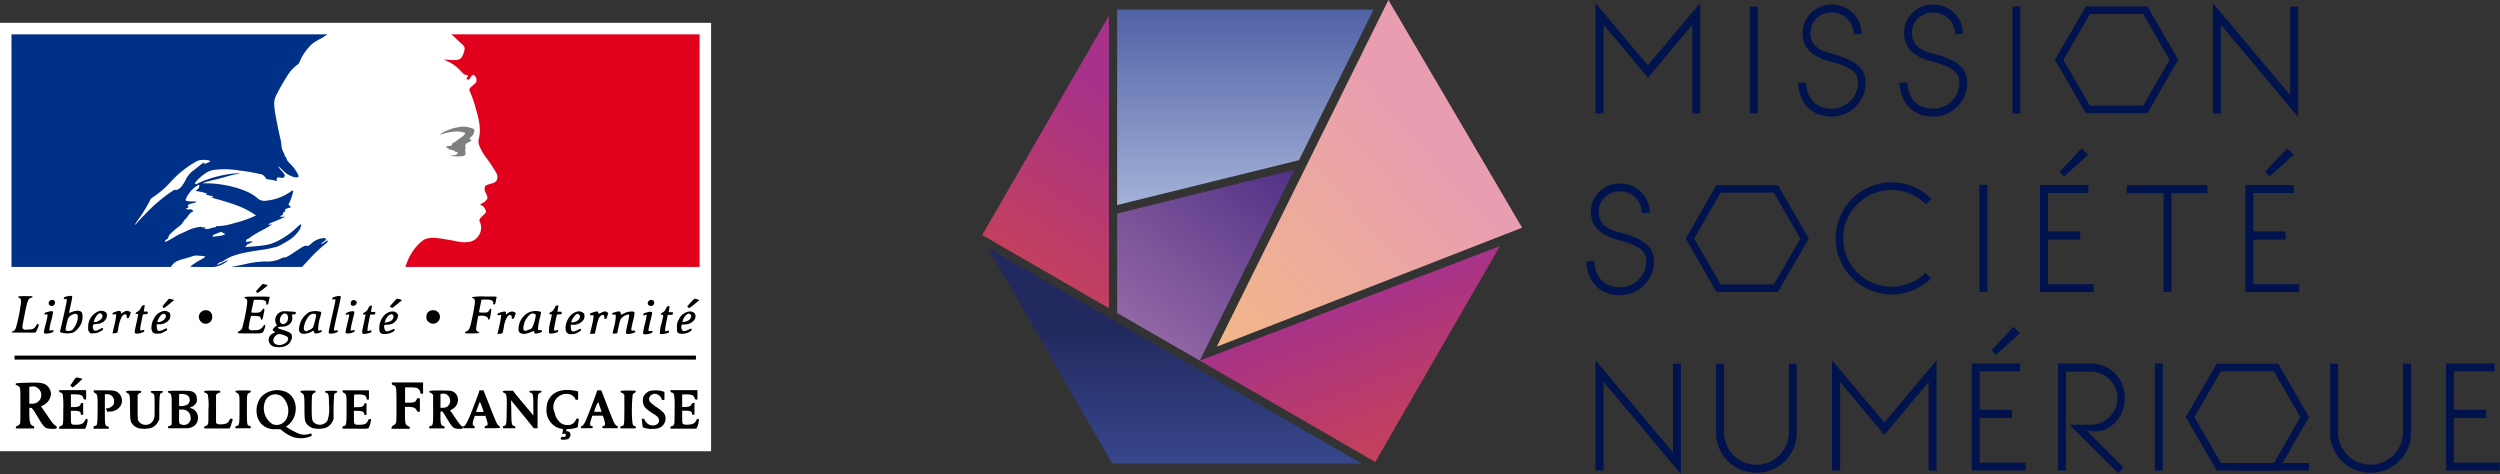 <svg xmlns="http://www.w3.org/2000/svg" xmlns:xlink="http://www.w3.org/1999/xlink" viewBox="0 0 490.45 93"><rect x="0" y="0" width="490.45" height="93" fill="#333333" stroke="none"/><defs><style>.cls-1{fill:url(#Dégradé_sans_nom_410);}.cls-2{fill:url(#Dégradé_sans_nom_13);}.cls-3{fill:url(#Dégradé_sans_nom_110);}.cls-4{fill:url(#Dégradé_sans_nom_28);}.cls-5{fill:url(#Dégradé_sans_nom_35);}.cls-6{fill:url(#Dégradé_sans_nom_110-2);}.cls-7{fill:#01134d;}.cls-8{fill:#fff;}.cls-9{fill:#e2011c;}.cls-10{fill:#003189;}.cls-11{fill:#7f7f7f;}</style><linearGradient id="Dégradé_sans_nom_410" x1="227.62" y1="73.58" x2="280.64" y2="26.64" gradientUnits="userSpaceOnUse"><stop offset="0" stop-color="#f3bd80"/><stop offset="1" stop-color="#e89db1"/></linearGradient><linearGradient id="Dégradé_sans_nom_13" x1="244.31" y1="-5.63" x2="244.31" y2="39.76" gradientUnits="userSpaceOnUse"><stop offset="0" stop-color="#40529d"/><stop offset="1" stop-color="#a3b1d7"/></linearGradient><linearGradient id="Dégradé_sans_nom_110" x1="192.25" y1="70.04" x2="223.82" y2="22.28" gradientUnits="userSpaceOnUse"><stop offset="0" stop-color="#d24745"/><stop offset="1" stop-color="#a6328a"/></linearGradient><linearGradient id="Dégradé_sans_nom_28" x1="248.28" y1="28.56" x2="215.5" y2="71.86" gradientUnits="userSpaceOnUse"><stop offset="0" stop-color="#513085"/><stop offset="1" stop-color="#a174ac"/></linearGradient><linearGradient id="Dégradé_sans_nom_35" x1="230.44" y1="64.39" x2="230.44" y2="100.91" gradientUnits="userSpaceOnUse"><stop offset="0" stop-color="#21295e"/><stop offset="1" stop-color="#40529d"/></linearGradient><linearGradient id="Dégradé_sans_nom_110-2" x1="279.87" y1="100.92" x2="264.29" y2="58.06" xlink:href="#Dégradé_sans_nom_110"/></defs><title>Fichier 1</title><g id="Calque_2" data-name="Calque 2"><g id="Calque_1-2" data-name="Calque 1"><polygon class="cls-1" points="238.71 68.01 272.38 0 298.61 44.67 238.71 68.01"/><polygon class="cls-2" points="219.16 1.89 219.16 40.22 254.84 31.42 269.46 1.89 219.16 1.89"/><polygon class="cls-3" points="192.69 46.11 217.55 60.47 217.55 3.05 192.69 46.11"/><polygon class="cls-4" points="219.16 41.88 219.16 61.4 235.37 70.75 253.91 33.31 219.16 41.88"/><polygon class="cls-5" points="193.79 48.6 218.22 90.93 267.1 90.93 193.79 48.6"/><polygon class="cls-6" points="235.37 70.75 269.8 90.63 294.26 48.27 235.37 70.75"/><path class="cls-7" d="M333.55.59V22.23H332V4.85l-8.69,10.39L314.59,4.85V22.23H313V.59l10.27,12.23Z"/><path class="cls-7" d="M343.29,22.23V1.28h1.56v21Z"/><path class="cls-7" d="M359.22,22.87c-2.19,0-6.07-1.07-6.5-6.62l1.55-.09c.35,4.32,3.14,5.15,5,5.15a5.12,5.12,0,0,0,5.24-5c0-1.87-.87-3.08-5.64-4.31-2.68-.72-5.21-2.19-5.21-5.38A5.54,5.54,0,0,1,359.31.91a5.75,5.75,0,0,1,5.9,5.73l-1.56.08a4.22,4.22,0,0,0-4.31-4.26,4,4,0,0,0-4.15,4.12c0,2.36,1.87,3.37,4.06,3.91C364.83,12,366,13.8,366,16.33A6.66,6.66,0,0,1,359.22,22.87Z"/><path class="cls-7" d="M379.12,22.87c-2.19,0-6.07-1.07-6.51-6.62l1.56-.09c.34,4.32,3.14,5.15,5,5.15a5.11,5.11,0,0,0,5.23-5c0-1.87-.86-3.08-5.64-4.31-2.67-.72-5.2-2.19-5.2-5.38A5.54,5.54,0,0,1,379.21.91a5.74,5.74,0,0,1,5.89,5.73l-1.55.08a4.23,4.23,0,0,0-4.32-4.26,4,4,0,0,0-4.14,4.12c0,2.36,1.87,3.37,4.06,3.91,5.58,1.47,6.79,3.31,6.79,5.84A6.67,6.67,0,0,1,379.12,22.87Z"/><path class="cls-7" d="M394.79,22.23V1.28h1.55v21Z"/><path class="cls-7" d="M449.29,18.67V1.28h1.55V22.92L435.68,4.85V22.23h-1.56V.59Z"/><path class="cls-7" d="M348,37.8l5.19,9-5.19,9H337.56l-5.19-9,5.19-9H348m.85-1.48H336.71l-6,10.48,6,10.47H348.8l6.05-10.47L348.8,36.32Z"/><path class="cls-7" d="M446.09,72.84l5.19,9-5.19,9H435.7l-5.19-9,5.19-9h10.39m.85-1.48H434.85L428.8,81.83l6.05,10.48h12.09L453,81.83l-6.05-10.47Z"/><path class="cls-7" d="M388.33,57.27v-21h1.55v21Z"/><path class="cls-7" d="M408.08,47h-6.33v8.75h9v1.55H400.2v-21h9.49v1.56h-7.94v7.54h6.33Zm-3.14-12.38-.89-.92,4.32-4.6,1.26,1.29Z"/><path class="cls-7" d="M424.44,57.27V37.88h-7.2V36.32h15.83v1.56H426V57.27Z"/><path class="cls-7" d="M448.39,47h-6.33v8.75h9v1.55H440.51v-21H450v1.56h-7.95v7.54h6.33Zm-3.13-12.38-.9-.92,4.32-4.6L450,30.36Z"/><path class="cls-7" d="M328.2,88.74V71.36h1.56V93L314.59,74.93V92.31H313V70.67Z"/><path class="cls-7" d="M344.66,92.74a7.82,7.82,0,0,1-8-7.8V71.36h1.56V84.88a6.36,6.36,0,1,0,12.72-.14V71.36h1.55V84.74A7.85,7.85,0,0,1,344.66,92.74Z"/><path class="cls-7" d="M379.92,70.67V92.31h-1.56V74.93l-8.69,10.39L361,74.93V92.31H359.4V70.67L369.67,82.9Z"/><path class="cls-7" d="M394.71,82h-6.33v8.75h9v1.55H386.82v-21h9.5v1.55h-7.94v7.54h6.33Zm-3.14-12.38-.89-.92,4.32-4.6,1.26,1.29Z"/><path class="cls-7" d="M411.11,84.63a8.9,8.9,0,0,1-1.81-.23l7.31,7.33-1.1,1.1L406,83.33h4.2a5.21,5.21,0,0,0-.06-10.42H405.3v19.4h-1.56v-21h6.42A6.6,6.6,0,0,1,416.84,78C416.84,81.66,414.19,84.63,411.11,84.63Z"/><path class="cls-7" d="M422.74,92.31v-21h1.55v21Z"/><path class="cls-7" d="M465.13,92.74a7.82,7.82,0,0,1-8-7.8V71.36h1.55V84.88a6.36,6.36,0,1,0,12.72-.14V71.36H473V84.74A7.85,7.85,0,0,1,465.13,92.74Z"/><path class="cls-7" d="M487.75,82h-6.34v8.75h9v1.55H479.86v-21h9.5v1.55h-7.95v7.54h6.34Z"/><path class="cls-7" d="M420.43,2.74l5.19,9-5.19,9H410l-5.19-9,5.19-9h10.39m.85-1.49H409.19l-6.05,10.48,6.05,10.48h12.09l6.05-10.48L421.28,1.25Z"/><rect class="cls-7" x="438.32" y="90.83" width="14.67" height="1.48"/><path class="cls-7" d="M371.12,56.24a9.58,9.58,0,0,0,6.62-2.71l1.09,1.09A11,11,0,1,1,378.92,39l-1.1,1.09a9.48,9.48,0,1,0-6.7,16.15Z"/><path class="cls-7" d="M317.67,57.9c-2.19,0-6.07-1.06-6.5-6.61l1.55-.09c.35,4.32,3.14,5.15,5,5.15a5.13,5.13,0,0,0,5.24-5c0-1.87-.87-3.08-5.64-4.31-2.68-.72-5.21-2.19-5.21-5.39A5.54,5.54,0,0,1,317.76,36a5.75,5.75,0,0,1,5.9,5.72l-1.56.09a4.23,4.23,0,0,0-4.32-4.26,4,4,0,0,0-4.14,4.12c0,2.36,1.87,3.36,4.06,3.91,5.58,1.47,6.79,3.31,6.79,5.84A6.65,6.65,0,0,1,317.67,57.9Z"/><rect class="cls-8" y="4.48" width="139.5" height="84.04"/><rect id="rect6" class="cls-8" x="2.25" y="6.73" width="135" height="45.64"/><path id="path8" d="M110.05,86.21c-.07,0-.07-.12,0-.3s.11-.24.42-.2.36,0,.47-.15c.22-.32,0-.55-.35-.47s-.31,0-.26-.19c.19-.75.21-.71-.35-.82A3.35,3.35,0,0,1,108.16,83a3.68,3.68,0,0,1-.92-3,3.35,3.35,0,0,1,.31-1.42c.66-1.46,2.16-2.2,4.18-2.06a9.53,9.53,0,0,1,1.24.16l.44.12,0,.81,0,.81h-.27c-.16,0-.27,0-.27-.11,0-.23-.54-.76-.92-.9A2.57,2.57,0,0,0,108.83,81a3.21,3.21,0,0,0,.89,1.72,2.07,2.07,0,0,0,1.63.66,1.61,1.61,0,0,0,1.57-.9c.22-.42.3-.47.52-.33s.1.2,0,.87l-.11.8-.4.14a6.25,6.25,0,0,1-1.13.19c-.68.05-.72.06-.72.26s0,.2.2.2a.67.67,0,0,1,.63.53,1,1,0,0,1-.49,1,3,3,0,0,1-1.37.08Zm-52.22-.37a7.14,7.14,0,0,1-2.2-1.14L55,84.2l-1.06,0a3.46,3.46,0,0,1-2.33-.74c-1.66-1.23-1.72-4.34-.11-5.85A4.4,4.4,0,0,1,56.33,77c2.07,1.13,2.29,4.46.41,6.2a2.79,2.79,0,0,1-.64.5,14.94,14.94,0,0,0,2.49,1.36,3.14,3.14,0,0,0,2,.09c.41-.15.48-.13.55.13s0,.22-.45.42a5.16,5.16,0,0,1-2.88.12Zm-2.57-2.72c1.47-.76,1.75-3.22.54-4.79a2.14,2.14,0,0,0-3.8.43,3.71,3.71,0,0,0,1.45,4.44A2.1,2.1,0,0,0,55.26,83.12ZM9.13,84c-.41-.17-.85-.72-1.55-1.91C6.51,80.3,6.31,80,6,80H5.75v1c0,1.8.18,2.42.75,2.56a.24.24,0,0,1,.21.27v.22H3.11v-.21c0-.16.07-.23.28-.29a1,1,0,0,0,.46-.32C4,83,4,82.92,4,79.59s0-3.42-.19-3.66a1,1,0,0,0-.46-.32c-.2-.06-.28-.13-.28-.27s0-.2,2.23-.26c2.37-.06,2.89,0,3.55.31A2.27,2.27,0,0,1,10,77.27,2.7,2.7,0,0,1,8.49,79.5l-.44.22,1,1.45c1.14,1.7,1.5,2.16,1.83,2.33s.35.52.05.6A5,5,0,0,1,9.13,84Zm-2.2-4.89a1.7,1.7,0,0,0,.68-2.81,1.59,1.59,0,0,0-1.43-.47l-.43.06v3.32h.41a3.12,3.12,0,0,0,.77-.1ZM27.15,84A2.61,2.61,0,0,1,26,83.24c-.44-.57-.48-.87-.49-3.2s0-2.7-.5-2.91c-.17-.08-.28-.19-.28-.3s.06-.18,1.49-.18,1.49,0,1.49.2-.05.2-.16.2a.7.7,0,0,0-.37.22L27,77.5v2.38c0,2.25,0,2.41.18,2.74a1.7,1.7,0,0,0,2.92-.21c.23-.49.23-.51.23-2.65,0-1.91,0-2.18-.15-2.39a.8.8,0,0,0-.38-.29.25.25,0,0,1-.22-.22c0-.15.09-.17,1.19-.17s1.18,0,1.18.17a.24.24,0,0,1-.21.22c-.41.1-.44.29-.49,2.82l0,2.38-.27.52A2.33,2.33,0,0,1,29.43,84a5.48,5.48,0,0,1-2.28,0Zm34.24,0a2.69,2.69,0,0,1-1.19-.8c-.41-.54-.47-.94-.47-3.24s-.06-2.65-.5-2.86c-.18-.08-.29-.19-.29-.3s.06-.18,1.49-.18,1.49,0,1.49.19a.2.2,0,0,1-.18.22.74.74,0,0,0-.38.28c-.17.23-.18.37-.21,2.3,0,2.36,0,2.86.43,3.27a1.76,1.76,0,0,0,2.66-.37,7,7,0,0,0,.3-3.13c0-2-.09-2.21-.55-2.33-.14,0-.22-.12-.22-.22s.08-.17,1.18-.17,1.19,0,1.19.17-.1.21-.26.27a.66.66,0,0,0-.32.25c0,.08-.09,1.22-.12,2.52l0,2.38-.26.52A2.35,2.35,0,0,1,63.66,84a5.43,5.43,0,0,1-2.27,0Zm27.78,0c-.35-.15-.77-.67-1.41-1.76-.84-1.41-.93-1.54-1.15-1.54s-.2,0-.2,1.1c0,1.31.11,1.68.53,1.77.2,0,.26.1.26.26v.21h-3v-.21c0-.16.06-.22.27-.26.5-.1.53-.34.5-3.4l0-2.7-.22-.23a.67.67,0,0,0-.37-.22.16.16,0,0,1-.16-.17c0-.15.09-.18.64-.23.36,0,1.34-.05,2.18,0,1.36,0,1.56.06,1.89.23a1.77,1.77,0,0,1,.91,1.66,2.07,2.07,0,0,1-1.16,1.78c-.24.13-.4.27-.35.3a14.57,14.57,0,0,1,.87,1.22c.83,1.25,1.29,1.82,1.48,1.82s.16.41,0,.47A3.44,3.44,0,0,1,89.17,84ZM87.55,79.9a1.55,1.55,0,0,0,.75-1,1.57,1.57,0,0,0-.44-1.33,1.21,1.21,0,0,0-1.13-.32l-.32,0V80h.45a1.88,1.88,0,0,0,.69-.13ZM126.62,84a4.48,4.48,0,0,1-.51-.17A6.33,6.33,0,0,1,126,83l-.1-.84h.24c.14,0,.25,0,.25.07a2.24,2.24,0,0,0,.91,1.06c.91.44,2,0,2-.75,0-.51-.25-.82-1.1-1.35-1.18-.74-1.64-1.14-1.88-1.61a2.59,2.59,0,0,1-.1-1.76,2.47,2.47,0,0,1,1.14-1.09,5.28,5.28,0,0,1,2.53,0l.46.16v1.57h-.25c-.2,0-.27,0-.31-.22a1.58,1.58,0,0,0-1-.93c-1-.28-1.89.8-1.23,1.58a8.76,8.76,0,0,0,1.27,1c1.11.76,1.52,1.17,1.66,1.66A2,2,0,0,1,129.19,84a5.54,5.54,0,0,1-2.57,0Zm-115-.19c0-.15,0-.2.21-.2a.6.6,0,0,0,.4-.23c.17-.23.18-.33.18-3a17.59,17.59,0,0,0-.1-3,.67.67,0,0,0-.54-.41c-.1,0-.15-.07-.15-.22v-.22H16.9v1.85l-.24,0c-.17,0-.25-.1-.32-.32-.18-.53-.47-.66-1.51-.7l-.92,0v2.5l.71,0c.77,0,1.15-.24,1.21-.59,0-.14.09-.19.26-.19h.23v2.29h-.24c-.19,0-.24,0-.24-.21,0-.39-.29-.54-1.15-.57l-.78,0v1.23c0,1.49,0,1.51,1,1.51s1.5-.25,1.76-.86c.13-.3.43-.39.53-.15a4.33,4.33,0,0,1-.38,1.55l-.13.25-2.54,0-2.54,0v-.2Zm6.76,0c0-.16.06-.22.26-.26.46-.09.48-.22.51-3s0-3.2-.49-3.43c-.2-.09-.28-.19-.28-.33v-.21l2,0c2.16,0,2.34.07,2.92.56a2,2,0,0,1,.38,2.42,2.39,2.39,0,0,1-2.08,1.17l-.55.06-.14-.34-.13-.34.32,0a1.8,1.8,0,0,0,1.1-.64,1.08,1.08,0,0,0,.18-.7,1.34,1.34,0,0,0-1.33-1.44l-.48,0,0,2.93c0,3.19,0,3.28.53,3.38.18,0,.24.1.24.26v.21h-3v-.21Zm14.57,0c0-.14,0-.2.16-.2a.79.79,0,0,0,.38-.17l.2-.17,0-2.72c0-3,0-3.27-.51-3.46-.16-.06-.26-.17-.26-.26s.12-.16,1.34-.18c2.56,0,3.09,0,3.51.19a1.37,1.37,0,0,1,.84,1.26,3,3,0,0,1,0,.71,1.8,1.8,0,0,1-1,1l-.42.19.36.11a1.92,1.92,0,0,1,1.27,2.09,1.83,1.83,0,0,1-1.24,1.62c-.42.19-.53.2-2.56.2H33v-.2Zm3.87-.66a1.29,1.29,0,0,0,.57-1.32,1.55,1.55,0,0,0-1.72-1.47h-.54l0,1.33c0,1.27,0,1.33.23,1.49a1.46,1.46,0,0,0,1.43,0Zm-.36-3.65a1.06,1.06,0,0,0,.76-1.14c-.07-.69-.63-1.07-1.55-1.07h-.53v2.37h.46a3,3,0,0,0,.86-.15Zm3.6,4.31c0-.14.06-.2.23-.22a.71.71,0,0,0,.42-.27c.18-.24.18-.35.18-2.94a11.73,11.73,0,0,0-.12-2.92.73.73,0,0,0-.56-.43c-.1,0-.15-.07-.15-.2s0-.2,1.58-.2,1.58,0,1.58.2,0,.2-.17.2a.82.82,0,0,0-.42.21l-.25.21,0,2.77,0,2.77.23.14c.18.12.37.14.91.11.84-.05,1.23-.26,1.46-.77.15-.34.32-.43.55-.28s.07.22-.07.76a4.42,4.42,0,0,1-.31.9l-.14.21-2.45,0-2.45,0Zm6.14,0c0-.16.06-.22.27-.26.48-.1.52-.34.52-3.28,0-2.45,0-2.63-.17-2.9a.84.84,0,0,0-.4-.34c-.15,0-.22-.11-.22-.24s0-.19,1.49-.19,1.5,0,1.5.19-.07.2-.22.24a.73.73,0,0,0-.37.29c-.14.21-.16.51-.16,2.92,0,3,0,3.22.5,3.31.19,0,.25.1.25.26v.21h-3Zm21,0c0-.14.07-.2.27-.24.48-.1.52-.34.52-3.29,0-2.59,0-2.63-.2-2.92a.81.81,0,0,0-.39-.33.21.21,0,0,1-.2-.24v-.21h5.18v.92c0,.91,0,.92-.21.92s-.22-.06-.27-.3c-.09-.53-.45-.7-1.5-.74l-.89,0-.06.41c0,.23,0,.8,0,1.25v.84l.74,0c.82,0,1.15-.19,1.24-.55,0-.15.11-.22.26-.22h.21v2.29h-.22c-.15,0-.22,0-.22-.16,0-.43-.42-.63-1.32-.63h-.71l0,1.23c0,1.5,0,1.49,1.08,1.49s1.41-.23,1.67-.77c.13-.28.22-.37.37-.37a.34.34,0,0,1,.25.09A4.77,4.77,0,0,1,72.3,84c-.1.1-.55.12-2.62.1H67.19v-.2Zm9.66,0c0-.14.08-.24.28-.33a1.26,1.26,0,0,0,.46-.37c.17-.24.18-.35.18-3.55,0-3.72,0-3.77-.61-4-.25-.08-.31-.15-.31-.31v-.22H83v2.2h-.26c-.22,0-.27,0-.27-.2a1.21,1.21,0,0,0-.68-.92A4.82,4.82,0,0,0,80.47,76l-1,0v3h.72c1,0,1.3-.12,1.5-.54s.21-.33.42-.33h.26v2.64l-.29,0c-.19,0-.29-.09-.32-.21-.14-.51-.68-.74-1.75-.74h-.56l0,1.55c0,1.78.11,2,.64,2.23.23.09.31.16.31.32v.2h-3.6v-.21Zm14,0c0-.16,0-.22.17-.22s.58-.55,1.25-2.22c.89-2.23,1.74-4.5,1.74-4.66s.09-.14.42-.14h.41l1.19,3c1.28,3.3,1.52,3.81,1.82,3.94a.34.34,0,0,1,.2.29c0,.2,0,.2-1.49.2H95.1v-.21c0-.16.06-.22.26-.26.38-.08.4-.33.11-1.2l-.25-.75H93.15l-.21.62c-.27.77-.25,1.3,0,1.34.14,0,.19.09.19.24v.22H90.89v-.22Zm4-3.08a14.54,14.54,0,0,0-.7-1.88.92.92,0,0,0-.19.37c-.08.21-.25.64-.37,1l-.23.59h.75A2.72,2.72,0,0,0,94.93,80.77Zm3.77,3.09c0-.16.06-.22.24-.26.48-.1.5-.22.54-3.09s0-3.21-.51-3.4c-.16-.06-.27-.17-.27-.26s.1-.16,1-.16h1l.57.73c.31.39,1.12,1.37,1.8,2.17l1.43,1.71.2.27,0-2c0-2.16-.08-2.38-.55-2.5-.14,0-.22-.12-.22-.22s.08-.17,1.19-.17,1.18,0,1.18.17a.2.2,0,0,1-.19.2.76.76,0,0,0-.37.28c-.18.24-.19.35-.21,3.49l0,3.24h-.38c-.35,0-.41,0-.67-.38s-4-4.9-4.1-5.06,0,.94,0,2.15c0,2.44.1,2.74.52,2.82.19,0,.25.1.25.26v.21H98.7v-.21Zm15.36,0c0-.13,0-.22.13-.22s.5-.41.73-.93c.32-.71,1.82-4.59,2.08-5.37l.24-.73.39,0,.4,0,1.16,3c.64,1.65,1.23,3.13,1.32,3.3.2.38.48.7.63.7s.12.09.12.22v.22h-3v-.22c0-.15,0-.22.15-.22.43,0,.47-.37.15-1.34l-.23-.68h-2.06l-.19.59c-.35,1.12-.33,1.43.08,1.43.12,0,.17.06.17.22v.22h-2.29Zm3.73-3.93c-.17-.49-.33-1-.36-1s-.2.26-.43.83-.39,1-.39,1a2,2,0,0,0,.74.07h.74Zm4,3.93c0-.17,0-.22.2-.22a.58.58,0,0,0,.38-.19c.15-.17.17-.37.19-2.91,0-1.51,0-2.83,0-2.93a.85.85,0,0,0-.59-.55c-.11,0-.16-.07-.16-.2s0-.2,1.49-.2,1.49,0,1.49.18-.09.21-.25.28a.76.76,0,0,0-.35.36,29,29,0,0,0-.12,4.55c.06,1,.1,1.28.23,1.43a.55.55,0,0,0,.33.18c.11,0,.16.06.16.22v.22h-3v-.22Zm9.83,0c0-.15,0-.2.21-.2a.6.6,0,0,0,.4-.23c.17-.23.18-.33.18-3a17.59,17.59,0,0,0-.1-3,.67.67,0,0,0-.54-.41c-.1,0-.15-.07-.15-.22v-.22h5.27v1.85l-.24,0c-.17,0-.25-.1-.32-.32-.18-.53-.47-.66-1.51-.7l-.92,0v2.47h.55c.76,0,1.13-.15,1.29-.5s.19-.28.36-.28h.21v2.29h-.24c-.19,0-.24,0-.24-.21,0-.39-.29-.54-1.15-.57l-.78,0v1.23c0,1.49,0,1.51,1,1.51s1.5-.25,1.76-.86c.13-.3.43-.39.53-.15a4.33,4.33,0,0,1-.38,1.55l-.13.25-2.54,0h-2.54v-.21ZM14,75.82l-.21-.16.52-.8a2.94,2.94,0,0,1,.65-.8,4.1,4.1,0,0,1,1.22.26A17,17,0,0,1,14.31,76a.88.88,0,0,1-.31-.17ZM2.85,69.76H136.53v.79H2.85v-.79ZM53.73,68a1.41,1.41,0,0,1-1-1.6,1.34,1.34,0,0,1,.83-1l.41-.19L53.75,65a.46.46,0,0,1-.25-.32,1.93,1.93,0,0,1,.8-.8s0-.15-.12-.33a1.71,1.71,0,0,1,.75-2.29c.45-.23.61-.24,2.2-.14.91.06.95.07.9.25a1.19,1.19,0,0,0-.05.25.62.62,0,0,1-.35.06h-.34l.05.51c.1,1.12-.7,1.88-2,1.9-.67,0-1,.15-.73.32a8.35,8.35,0,0,0,1,.35c1.46.47,1.72.71,1.66,1.46A2.1,2.1,0,0,1,55.64,68a4,4,0,0,1-1.91,0Zm2-.54c.72-.35,1-1,.64-1.38a3.7,3.7,0,0,0-1.7-.55,1.4,1.4,0,0,0-1.06,1.39c.14.72,1.21,1,2.12.54Zm.24-4a1.31,1.31,0,0,0,.38-1.71c-.49-.63-1.43.07-1.44,1.07a.61.61,0,0,0,.24.59C55.4,63.66,55.56,63.67,55.92,63.45Zm3.33,2a.78.78,0,0,1-.64-.8,4.11,4.11,0,0,1,2-3.43A3.77,3.77,0,0,1,63,61.2c.07,0,0,.32-.15.94a7.65,7.65,0,0,0-.43,2.62c.08.14.13.15.36.07s.29-.07.35,0,.05.28-.45.45c-.68.23-1,.19-1.09-.16l-.08-.27-.35.2a3.29,3.29,0,0,1-1.94.42Zm1.51-.79a1.75,1.75,0,0,0,.6-.42A14.16,14.16,0,0,0,62,62c.06-.31.05-.32-.27-.41-.59-.17-1.18.26-1.65,1.2s-.62,1.85-.3,2.07S60.1,65,60.76,64.7Zm41.56.76a.72.72,0,0,1-.64-.63,3.72,3.72,0,0,1,.86-2.6,3.18,3.18,0,0,1,3.55-1,6.2,6.2,0,0,1-.25,1.24,12.27,12.27,0,0,0-.32,1.76v.57l.37,0c.33,0,.37,0,.37.19s-.08.22-.51.35c-.69.21-1,.17-1-.15,0-.13,0-.24-.07-.24l-.51.21a5.4,5.4,0,0,1-1.44.4Zm1.47-.75a2.26,2.26,0,0,0,.54-.36,7.94,7.94,0,0,0,.72-2.38c0-.27,0-.28-.29-.37a.76.76,0,0,0-.66,0,3.55,3.55,0,0,0-1.4,2.26c-.27,1.06.07,1.31,1.09.8ZM8.6,65.26A10.38,10.38,0,0,1,9,63.45c.43-1.76.42-1.9,0-1.76-.23.06-.26.05-.26-.13s.09-.22.51-.35a4.75,4.75,0,0,1,.81-.16c.29,0,.31,0,.34.27A12.22,12.22,0,0,1,10,63.1a9.22,9.22,0,0,0-.31,1.63c0,.11.13.12.45.07s.4,0,.37.14-.13.24-.51.36a3.76,3.76,0,0,1-.9.15c-.36,0-.42,0-.46-.19Zm3.37,0-.2-.17.68-3c.38-1.65.67-3.1.66-3.24s-.07-.27-.41-.17c-.16,0-.19,0-.19-.16s.3-.38,1.16-.47c.49,0,.5,0,.5.16s-.13.84-.3,1.61-.31,1.44-.31,1.5.1.08.38-.05c1-.43,1.83-.41,2.14.06a3.18,3.18,0,0,1-.33,2.49,3.91,3.91,0,0,1-1.35,1.41,4.26,4.26,0,0,1-2.43,0Zm2.23-.56a4,4,0,0,0,1.06-2.29c.14-.93-.47-1.12-1.46-.44a1.31,1.31,0,0,0-.46.58,14.13,14.13,0,0,0-.48,2.09c0,.36.85.41,1.34.06Zm3.35.45c-.24-.25-.26-.32-.25-.9a3.27,3.27,0,0,1,2-3.17,1.48,1.48,0,0,1,1.43.17c.2.17.24.28.24.63,0,.91-.83,1.59-2,1.68a1.46,1.46,0,0,0-.69.14,1.25,1.25,0,0,0,0,.87c.22.41.54.42,1.29,0,.47-.24.56-.27.63-.15s.09.32-.6.64a2.44,2.44,0,0,1-1.25.32C17.85,65.46,17.78,65.44,17.55,65.19Zm1.57-2.11c.75-.21,1.24-1,.86-1.39-.24-.24-.47-.23-.78,0A3.42,3.42,0,0,0,18.44,63c-.05.16,0,.2.14.2A2.87,2.87,0,0,0,19.12,63.08Zm2.95,2.35s.16-.7.35-1.51a14,14,0,0,0,.36-1.87v-.39l-.35.06c-.32.05-.36,0-.36-.12s.29-.34,1-.52c.49-.12.67,0,.67.31v.2l.31-.21c.55-.37.89-.44,1.28-.26.19.09.34.2.32.25-.24.84-.37,1.1-.56,1.1s-.21,0-.21-.29c0-.64-.55-.65-1,0a8.1,8.1,0,0,0-.71,2.49,1.65,1.65,0,0,1-.21.67,5.37,5.37,0,0,1-.93.1Zm4.41-.09c-.1-.11-.05-.43.46-2.71l.2-1h-.29c-.17,0-.3,0-.3,0s.2-.38.3-.38.63-.42.8-.81.27-.51.56-.51.2,0,.15.28-.08.44-.11.62l-.05.33h.4c.42,0,.48.06.35.39,0,.1-.17.13-.47.13-.49,0-.41-.17-.8,1.75-.28,1.41-.26,1.54.21,1.41s.43-.11.4.11-.13.24-.47.35C27.29,65.48,26.61,65.5,26.48,65.34ZM30,65.23c-.64-.69-.18-2.66.84-3.58a2.62,2.62,0,0,1,1.5-.67,1.63,1.63,0,0,1,1,.45,1.56,1.56,0,0,1-.08,1.19,2.4,2.4,0,0,1-2,1h-.51v.46c0,.9.37,1.06,1.35.57a2.52,2.52,0,0,1,.61-.24.71.71,0,0,1,.07.21c0,.15-.1.25-.62.51a2.1,2.1,0,0,1-1.25.33c-.54,0-.63,0-.82-.23Zm1.54-2.15a1.47,1.47,0,0,0,.93-.76c.12-.29.12-.33,0-.54s-.48-.33-.84,0a3.32,3.32,0,0,0-.76,1.31c0,.13.34.12.71,0Zm33,2.32c-.13-.12,0-.64.38-2.43.57-2.44.88-3.87.88-4.1s0-.19-.31-.14-.31,0-.31-.16.22-.32,1.09-.49c.45-.08.58,0,.58.26,0,.13-.3,1.52-.66,3.09s-.66,3-.66,3.14v.3l.4-.06c.38,0,.4,0,.38.14s-.14.23-.51.35a2.24,2.24,0,0,1-1.26.1Zm3.31-.05c-.11-.17,0-.55.32-2a11.67,11.67,0,0,0,.33-1.54c0-.16-.06-.16-.44-.07-.21.05-.24,0-.24-.13s.37-.39,1-.52c.49-.09.7,0,.7.16s-.18.88-.4,1.79a11.2,11.2,0,0,0-.34,1.75c0,.06.21.07.45,0s.39,0,.36.14-.13.23-.51.35c-.57.18-1.19.2-1.28,0Zm3.24,0a1.7,1.7,0,0,1,0-.63c.2-.89.63-2.91.63-3s-.13,0-.27,0c-.39,0-.31-.24.13-.47a1.47,1.47,0,0,0,.64-.73c.26-.48.33-.55.54-.55h.25l-.12.55c-.06.3-.12.58-.12.61s.2.07.44.07c.46,0,.47,0,.38.33,0,.17-.11.19-.51.19h-.45l-.3,1.49a9.85,9.85,0,0,0-.24,1.61c0,.12.11.13.34.06.41-.12.43-.11.43.12s-.08.23-.51.36c-.68.19-1.24.19-1.31,0Zm3.61,0c-.21-.19-.25-.29-.28-.78a3.64,3.64,0,0,1,1.18-2.93c.83-.63,1.74-.72,2.25-.21.23.24.25.31.21.7a2,2,0,0,1-2,1.56c-.72,0-.79.12-.65.74s.43.74,1.31.33c.58-.28.71-.28.71,0s-1.05.73-1.8.77c-.56,0-.65,0-.88-.18Zm1.89-2.35c.55-.28.78-.9.47-1.24s-1.12.13-1.48,1.16l-.13.37.4-.05a2.79,2.79,0,0,0,.74-.24Zm21,2.52s.16-.7.35-1.51a15.19,15.19,0,0,0,.35-1.87v-.39l-.35.06c-.31.05-.35,0-.35-.12s.16-.3.87-.48.8-.1.8.27v.2l.31-.21c.55-.37.88-.44,1.28-.26a1,1,0,0,1,.34.2s-.09.3-.2.61-.23.54-.39.54-.2,0-.2-.29c0-.6-.52-.65-.9-.08a5.43,5.43,0,0,0-.68,2.13,7.82,7.82,0,0,1-.25,1.06,3.62,3.62,0,0,1-1,.14Zm10.13-.11A6.77,6.77,0,0,1,108,63l.28-1.31-.24,0c-.3,0-.35-.32-.07-.41a1.6,1.6,0,0,0,.83-.85c.2-.44.27-.51.56-.51s.2,0,.15.28-.08.44-.11.62l0,.33h.41c.41,0,.47.06.35.39,0,.1-.17.13-.48.13-.48,0-.4-.17-.79,1.75-.29,1.41-.27,1.54.21,1.41s.42-.11.39.11-.13.24-.46.35c-.59.19-1.26.21-1.33,0Zm3.54-.09c-.67-.66-.21-2.65.83-3.58a2.56,2.56,0,0,1,1.49-.67,1.6,1.6,0,0,1,1,.45,1.51,1.51,0,0,1-.08,1.19,2.38,2.38,0,0,1-2,1h-.52l0,.53c.06.86.37,1,1.34.5a2.38,2.38,0,0,1,.6-.24.71.71,0,0,1,.07.21c0,.15-.1.25-.62.51a2.15,2.15,0,0,1-1.24.33c-.51,0-.61,0-.81-.23Zm1.84-2.29c.61-.3.89-1,.5-1.3s-.44-.16-.77.14a3.14,3.14,0,0,0-.76,1.31c0,.15.61.06,1-.15Zm2.66,2.44s.16-.75.36-1.58a13.79,13.79,0,0,0,.33-1.79c0-.26,0-.28-.35-.26s-.33,0-.36-.15,0-.2.4-.34a7.79,7.79,0,0,1,.78-.23c.34-.06.34-.06.55.45a4,4,0,0,0,.52-.24c.61-.3.71-.31,1.08-.09l.27.17-.19.58c-.15.48-.22.57-.38.57s-.2,0-.2-.29c0-.76-.73-.61-1.13.24a12.27,12.27,0,0,0-.44,1.63c-.14.68-.27,1.26-.29,1.27a2.42,2.42,0,0,1-1,.06Zm4.39,0s.14-.62.31-1.29a10.1,10.1,0,0,0,.33-1.83l0-.62-.32,0c-.25,0-.33,0-.36-.14s0-.19.4-.3c.8-.24,1-.26,1.15-.1a.58.58,0,0,1,.14.35c0,.12,0,.21,0,.21s.28-.11.58-.25a3.15,3.15,0,0,1,1.93-.36c.18.1.19.15.14.55,0,.24-.17.92-.32,1.5s-.26,1.2-.28,1.37,0,.31.35.3.39,0,.42.13,0,.24-.56.4-1.2.18-1.27,0a9.75,9.75,0,0,1,.3-1.7c.38-1.72.4-1.92.22-2a2.21,2.21,0,0,0-1.26.62c-.33.3-.37.39-.58,1.26-.12.52-.24,1.13-.28,1.36s-.1.44-.16.46a2.06,2.06,0,0,1-.93,0Zm6-.06a11.33,11.33,0,0,1,.35-1.81,14.7,14.7,0,0,0,.36-1.78c0-.1-.12-.1-.34,0l-.31.08a.54.54,0,0,1,0-.2c0-.17.07-.23.46-.34,1-.32,1.36-.27,1.25.2,0,.12-.2.88-.4,1.7a11.87,11.87,0,0,0-.31,1.61c0,.1.15.11.45.07s.4,0,.37.14c0,.38-1.73.7-1.86.37Zm3.31,0a6.6,6.6,0,0,1,.36-2.1c.38-1.68.37-1.54.05-1.54s-.32-.24.13-.47a1.43,1.43,0,0,0,.62-.71c.23-.43.33-.53.52-.56s.27,0,.09.93l-.06.29h.46c.38,0,.45,0,.4.14a.8.8,0,0,0-.05.26c0,.09-.12.12-.47.12H131l-.29,1.48a9.76,9.76,0,0,0-.24,1.62c.05.12.11.13.35.06.4-.12.42-.11.42.12s-.07.23-.51.36c-.68.18-1.24.18-1.31,0Zm3.61-.06c-.25-.22-.26-.24-.26-1.09a2.41,2.41,0,0,1,.34-1.54,2.63,2.63,0,0,1,1.54-1.48c1.25-.46,2.14.33,1.59,1.41a2.27,2.27,0,0,1-2,1c-.5,0-.54,0-.59.24a1.15,1.15,0,0,0,.19.93c.2.22.54.19,1.16-.13.45-.23.55-.26.62-.15s.08.34-.51.62a2.67,2.67,0,0,1-1.21.32c-.57,0-.65,0-.88-.18ZM135,62.89c.6-.33.79-1,.38-1.26a.48.48,0,0,0-.46-.06,2.19,2.19,0,0,0-.93,1.22l-.14.41.4-.06A2.46,2.46,0,0,0,135,62.89ZM2.25,65.22A.29.29,0,0,1,2.46,65c.26,0,.49-.28.66-.67a32.59,32.59,0,0,0,1-5c0-.65,0-.66-.27-.84-.54-.34-.4-.4,1.12-.4,1.2,0,1.4,0,1.4.14s-.11.15-.26.18c-.56.12-.78.67-1.3,3.39-.5,2.54-.49,2.49-.27,2.71s.26.18.94.15c.92,0,1.26-.2,1.58-.73s.26-.43.44-.32.1.15,0,.51a6.12,6.12,0,0,1-.34.78l-.2.35-2.35,0c-2.21,0-2.36,0-2.33-.13Zm44.4,0c0-.07.15-.2.33-.29a1.08,1.08,0,0,0,.52-.55,31.72,31.72,0,0,0,1-5c0-.59,0-.61-.27-.79-.59-.37-.46-.4,2.22-.4,2.45,0,2.5,0,2.45.18s-.11.44-.17.76c-.09.51-.13.6-.3.63s-.19,0-.19-.21c0-.58-.35-.74-1.58-.74h-.85l-.24,1.12c-.13.61-.26,1.19-.28,1.27s0,.15.73.15c.87,0,1.13-.09,1.38-.5s.53-.39.46,0c0,.14-.12.61-.2,1.06-.12.64-.19.81-.3.81s-.17-.1-.2-.26a.63.63,0,0,0-.26-.37A4.65,4.65,0,0,0,49.24,62a15.32,15.32,0,0,0-.43,2.11c-.06.38,0,.43.16.56s.38.14,1,.11c.91,0,1.24-.19,1.61-.73.17-.23.32-.36.39-.33s.15.22-.1.84c-.39.92-.17.85-2.86.85-2,0-2.36,0-2.36-.12Zm44.59,0c0-.07.13-.17.29-.23.55-.18.73-.69,1.29-3.53.48-2.44.46-2.83-.09-3-.1,0-.17-.1-.15-.16a10.56,10.56,0,0,1,2.47-.13c2.4,0,2.44,0,2.38.15s-.1.45-.16.77c-.1.51-.14.6-.31.63s-.19,0-.19-.24c0-.56-.43-.74-1.62-.7l-.69,0L94.21,60c-.13.63-.24,1.19-.24,1.25s1.33.15,1.65,0a.88.88,0,0,0,.36-.4c.07-.16.17-.27.28-.27s.2-.06,0,1.12c-.16.83-.22,1-.35,1a.15.15,0,0,1-.16-.16c0-.41-.82-.71-1.58-.59L93.8,62l-.17,1c-.32,1.73-.3,1.89.17,2.09s.22.3-1.18.32c-1.16,0-1.38,0-1.38-.1ZM39.75,63.36A1.45,1.45,0,0,1,39,62.18a1.36,1.36,0,0,1,1.31-1.32,1.24,1.24,0,0,1,1.33,1.32,1.29,1.29,0,0,1-1.9,1.18Zm44.68,0A1.54,1.54,0,0,1,83.9,63a1,1,0,0,1-.24-.78A1.22,1.22,0,0,1,85,60.87a1,1,0,0,1,.8.26A1.3,1.3,0,0,1,86,63a1.32,1.32,0,0,1-1.57.39ZM32,60.28c-.17-.19-.18-.17.81-1.3l.34-.39.5.11a1.63,1.63,0,0,1,.5.17,23.27,23.27,0,0,1-2,1.59.79.79,0,0,1-.2-.18Zm44.66,0-.2-.16.66-.75a5.71,5.71,0,0,1,.74-.76,2.8,2.8,0,0,1,1,.27c0,.06-1.66,1.38-1.87,1.51,0,0-.18,0-.28-.11Zm58.35,0-.21-.16.68-.75a5.86,5.86,0,0,1,.76-.76,3.35,3.35,0,0,1,.95.26c0,.05-1.66,1.38-1.87,1.51S135.07,60.37,135,60.28ZM9.69,59.83c-.36-.35,0-1,.53-1a.51.51,0,0,1,.57.57A.64.64,0,0,1,9.69,59.83Zm59.23.06A.74.74,0,0,1,69,59a.62.62,0,0,1,1,.36A.71.71,0,0,1,68.92,59.89Zm58.3-.06c-.36-.36,0-1,.55-1a.57.57,0,0,1,.39,1,.66.66,0,0,1-.94,0Zm-76.9-2.51c-.13-.15-.1-.2.53-.89l.68-.74.5.12a1.38,1.38,0,0,1,.5.16,17.14,17.14,0,0,1-1.93,1.48.34.34,0,0,1-.28-.13Z"/><path id="path10" class="cls-9" d="M79.5,52.37l.21-.52a11.09,11.09,0,0,1,1.22-2.49A8.92,8.92,0,0,1,83.2,47a4.47,4.47,0,0,1,2.34-.31c.82.07,3.33.48,4.34.71a6,6,0,0,0,2.43,0,2.84,2.84,0,0,0,1.92-3.65c-.31-.59-.25-.74.48-1.44a4.44,4.44,0,0,0,.66-.72,2.66,2.66,0,0,0-.63-1.17.79.79,0,0,1-.35-.17l-.2-.17.44-.22c.59-.3,1-.77,1-1.11a2.24,2.24,0,0,0-.28-.78,1.6,1.6,0,0,1-.2-1.39c.1-.2.29-.29,1.22-.56.78-.22,1.06-.45,1.17-.94a1.57,1.57,0,0,0-.21-1.21c-.21-.41-1.55-2.48-2-3a9.59,9.59,0,0,1-1.36-2.48A2.16,2.16,0,0,1,94,27c.29-1.7.12-3.1-.7-5.85a22.65,22.65,0,0,0-1-2.92c-.35-.69-.3-.85.41-1.43a5.36,5.36,0,0,0,.7-.66,1.21,1.21,0,0,0-.43-1.4c-.26-.13-.4,0-.66.44s-.28.44-.49.44-.41-.15-.19-.45.24-.4-.17-.46-.46-.15-1.12-.82A7.54,7.54,0,0,0,87.73,12c-.54-.25-.72-.37-.53-.33s.77.07,1.33.1c1.63.08,2-.13,2.41-1.31.25-.79.38-1.16-.21-1.72l-2.17-2h48.69V52.37Z"/><path id="path12" class="cls-10" d="M38,52.37a5.4,5.4,0,0,1-.68-.07,13.37,13.37,0,0,1,2.19-1.41c.58-.35.82-.55.74-.59a6.27,6.27,0,0,0-1.13-.12,2.74,2.74,0,0,0-1.32.07,14,14,0,0,1-1.46.45c-1.59.41-2.12.7-2.63,1.4l-.19.27H2.25V6.73h62l-1.2.79a11.15,11.15,0,0,0-1.71,1,10.2,10.2,0,0,0-2.53,3.52,1.19,1.19,0,0,1-.58.74,7.2,7.2,0,0,0-1.74,1.89,40,40,0,0,0-2.41,4.26c-.43,1.06-.39,1.87.24,5.06.28,1.4.58,2.82.67,3.16a8.87,8.87,0,0,1,.22,1.27A3.29,3.29,0,0,0,55.68,30a2.22,2.22,0,0,1,.19.55.39.39,0,0,0,.17.26.44.44,0,0,1,.18.33c0,.16.2.45.64.93a7.4,7.4,0,0,1,1.73,2.46c0,.27-.39.34-1,.18a4.86,4.86,0,0,1-2.28-1.49c-.4-.38-.73-.65-.73-.58a3.41,3.41,0,0,0,.61.8c.66.74.77.94.62,1.21s-.43.31-.84.19-.76,0-.68.45c.05.24,0,.27-.1.21a6.68,6.68,0,0,0-1.39-.27c-.49-.06-.52-.08-.82-.49a1.18,1.18,0,0,0-.63-.52,38.58,38.58,0,0,0-4.49-.78,16.14,16.14,0,0,0-4.4-.16,4.06,4.06,0,0,0-1.71.44c-.91.46-2.49,1.92-2.49,2.29,0,.18.34.12.74-.13A22.53,22.53,0,0,1,46.34,34c1,0,1,0-.25.22-.33.06-1.12.26-1.76.45s-1.72.48-2.42.64-1.49.38-1.75.48l-.49.17h.75c3.8,0,8.13,1.25,9.9,2.76a2.17,2.17,0,0,0,2.15.61,9.62,9.62,0,0,0,4.38-1.62c.38-.31.69-.44.69-.27a10.68,10.68,0,0,1-.72,2.21c-.24.42-.25.49-.13.58s.12.12.09.15,0,.07.14.11c.28.09.21.18-.25.29s-.8.32-.8.46.06.08.14.08.05.16-.24.23-.24.08-.15.13.09.08,0,.08-.11.09-.11.2-.09.23-.27.31c-.44.2-.31.3.29.25.3,0,.49,0,.42,0l-1.1.5c-.53.24-1.22.53-1.54.64s-.58.26-.6.35.14.14.55,0c.08,0,.14,0,.14,0a21,21,0,0,1-2,1.18,19.76,19.76,0,0,0-2.32,1.38,1,1,0,0,1-.46.29.38.38,0,0,0-.27.22c-.17.37-.13.42.27.35.61-.1.89-.1.93,0s0,.11-.14.11a.43.43,0,0,0-.28.13.6.6,0,0,1-.33.15.64.64,0,0,0-.42.31.74.74,0,0,1-.35.32c-.09,0,0,0,.31,0,4-.29,4.68-.44,6.28-1.25a15.33,15.33,0,0,0,3.77-2.74A3.76,3.76,0,0,1,59,44c.14,0,.06.49-.14.92a6.72,6.72,0,0,1-2.58,2.44,12.36,12.36,0,0,1-1.82,1,23.06,23.06,0,0,1-3.25.68c-4.16.6-5.75,1.06-7.32,2.1a1.59,1.59,0,0,1-.62.29,1,1,0,0,0-.44.24c-.47.41-.13.34.85-.17s1.48-.6.69-.12a5,5,0,0,1-2.45,1Zm-5.17-5.09A12.69,12.69,0,0,0,34,46.63c.48-.29,1.05-.61,1.27-.71l1.36-.61a8,8,0,0,1,2.84-.83,1,1,0,0,0,.54.14c.37,0,.44.05.29.1s-.2.1-.2.15.82.11,1.17-.07a2.46,2.46,0,0,1,.68-.18c.29,0,.43-.09.43-.18s.08-.11.34-.07a12.33,12.33,0,0,0,3.3-.62,20.49,20.49,0,0,0,3.51-1.17l.7-.32-.7-.45c-1.7-1.09-3.41-1.75-7.15-2.8a8.12,8.12,0,0,1-1.27-.42c-.06-.05,0-.06.09,0,.37.13.65.16.65.06s-.28-.24-.83-.31-.84-.22-.49-.23c.55,0-.39-.35-1.44-.53-.78-.13-.82-.16-.5-.32s.59-.66.51-.87-.15-.16-.57.13a5.81,5.81,0,0,0-2,2.37c-.24.53-.15.58,1.07.63,1,0,1,0,.77.18a2.36,2.36,0,0,1-.65.2c-.71.11-1.11.45-.76.65.11.06.07.11-.19.23s-.31.17-.17.25a1.28,1.28,0,0,0,.56.05.71.71,0,0,1,.6.14l.19.18-.39.24a2.1,2.1,0,0,0-.54.53,4.69,4.69,0,0,1-.65.82,2.28,2.28,0,0,0-.5.68,4,4,0,0,1-.9.86c-1.34,1.07-1.91,1.65-1.91,1.94a.45.45,0,0,1-.21.37c-.42.27-.63.58-.41.58a1.49,1.49,0,0,0,.38-.12Zm10.27-1a3.23,3.23,0,0,0,.85-.23l.25-.15-.43-.21-.42-.21-.42.17-.72.28c-.65.25-.73.58-.12.49l1-.14Zm-14.86-4a31,31,0,0,1,5.09-4.47c.59-.42,1-.65,1-.59s.31.12.73-.15.72-.61,1.31-1.68a5,5,0,0,1,1.75-2.08c.41-.32,1-.8,1.36-1.07s.6-.44.56-.29,0,.19.05.19a3.41,3.41,0,0,0,1.17-.5c.06-.16-.9-.32-1.6-.27a2.67,2.67,0,0,0-1.41.46,19.77,19.77,0,0,0-4.9,4,17.87,17.87,0,0,1-3.43,2.91c-.21.1-.36.3-.61.81A27.26,27.26,0,0,1,27.17,43c-.77,1.08-.93,1.45-.33.76.2-.24.82-.91,1.38-1.49Zm19.57,9.61a19.72,19.72,0,0,1,4.26-.6,6,6,0,0,0,3.2-.65c.36-.17.5-.2.55-.12s.69-.19,1.87-1c.48-.34,1.16-.77,1.51-1,.53-.29.7-.33,1-.29s.35,0,.7-.29a4.08,4.08,0,0,1,2.61-1.24c.24,0,.33,0,.33.14s0,.12.13.09c.24-.09.13,0-.5.48s-.65.71.09.19.72-.49.72-.29-.27.4-.77.81a29,29,0,0,0-3.16,3.08l-1.09,1.17H45.29Zm0-17.88a.81.81,0,0,1,.31,0c.09,0,0,0-.15,0S47.73,34,47.81,34Z"/><path id="path14" class="cls-11" d="M88.76,30.65c-.38-.06-.18-.2.28-.2s.71-.18.71-.52c0-.16,0-.18-.18-.14a.24.24,0,0,1-.31-.11.83.83,0,0,0-.55-.23c-.5-.06-1.31-.55-1.16-.69a1.37,1.37,0,0,1,.57-.13c.46,0,.49-.06.58-.34a.45.45,0,0,1,.33-.35,1.26,1.26,0,0,0,.46-.26,8.53,8.53,0,0,1,.87-.63c.61-.4,1-.82.86-1a5.69,5.69,0,0,0-2.08-.24,11.88,11.88,0,0,0-2.48.52c-.54.21-.38,0,.35-.41A9.86,9.86,0,0,1,91,24.83a6.83,6.83,0,0,1,1.94.46c.32.26,0,1.19-.62,1.65l-.25.19.2.22.21.22-.21.17a.71.71,0,0,1-.35.16,1.09,1.09,0,0,0-.42.28c-.24.23-.27.31-.2.49a.44.44,0,0,1,0,.39,1.27,1.27,0,0,0,0,.65c.07.58,0,.79-.46.91a7.57,7.57,0,0,1-2,0Z"/></g></g></svg>